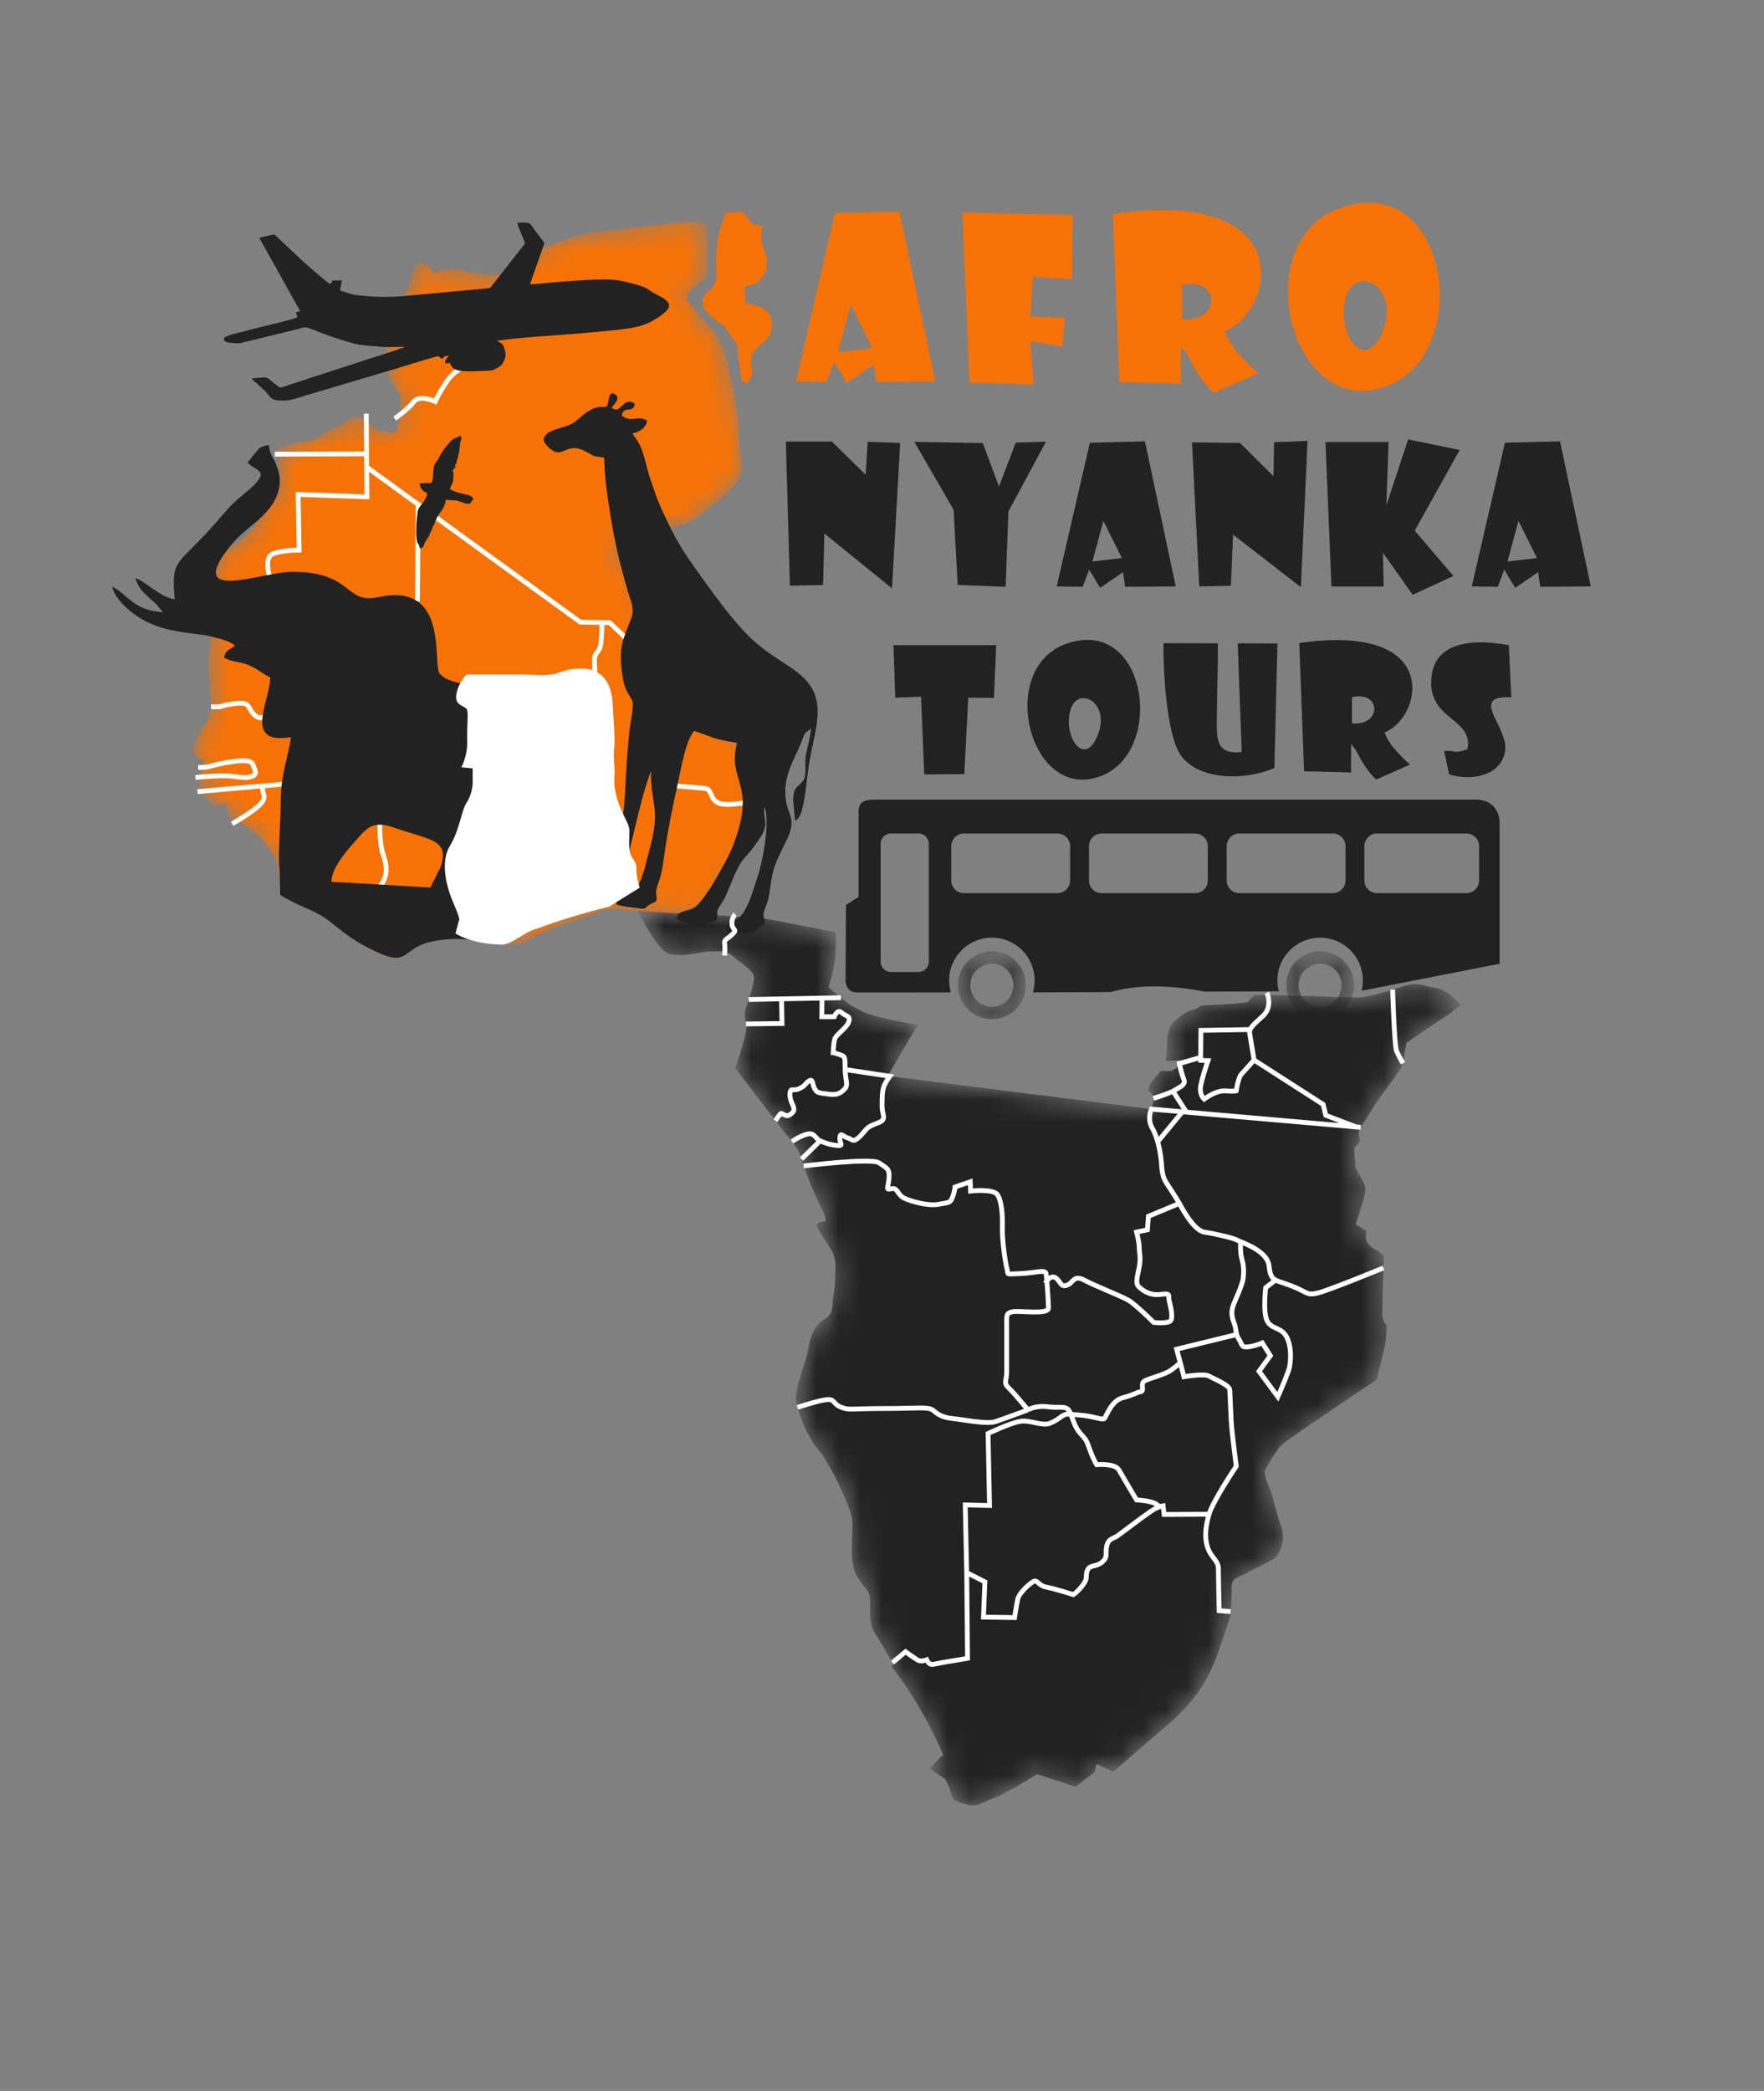<svg width="81" height="96" viewBox="0 0 81 96" fill="none" xmlns="http://www.w3.org/2000/svg">
<rect x="0" y="0" width="81" height="96" fill="#808080" stroke="none"/>
<mask id="mask0_25_611" style="mask-type:luminance" maskUnits="userSpaceOnUse" x="59" y="43" width="4" height="4">
<path fill-rule="evenodd" clip-rule="evenodd" d="M60.618 43.673C61.48 43.673 62.179 44.372 62.179 45.235C62.179 46.098 61.48 46.797 60.618 46.797C59.756 46.797 59.057 46.098 59.057 45.235C59.057 44.372 59.756 43.673 60.618 43.673ZM60.618 44.247C61.164 44.247 61.606 44.689 61.606 45.235C61.606 45.781 61.164 46.224 60.618 46.224C60.073 46.224 59.631 45.781 59.631 45.235C59.631 44.689 60.073 44.247 60.618 44.247Z" fill="white"/>
</mask>
<g mask="url(#mask0_25_611)">
<path fill-rule="evenodd" clip-rule="evenodd" d="M60.618 43.673C61.48 43.673 62.179 44.372 62.179 45.235C62.179 46.098 61.48 46.797 60.618 46.797C59.756 46.797 59.057 46.098 59.057 45.235C59.057 44.372 59.756 43.673 60.618 43.673ZM60.618 44.247C61.164 44.247 61.606 44.689 61.606 45.235C61.606 45.781 61.164 46.224 60.618 46.224C60.073 46.224 59.631 45.781 59.631 45.235C59.631 44.689 60.073 44.247 60.618 44.247Z" fill="#222222"/>
</g>
<path fill-rule="evenodd" clip-rule="evenodd" d="M34.296 17.567C34.948 16.897 33.957 16.653 34.944 15.804C35.017 15.741 35.071 15.695 35.166 15.599C35.188 15.577 35.255 15.504 35.274 15.483C35.289 15.467 35.317 15.435 35.329 15.422C35.33 15.421 35.953 14.059 34.235 13.946L34.181 13.152C34.487 13.078 34.669 13.078 34.865 12.88C35.398 12.344 35.208 11.78 35.073 11.418C34.912 10.987 34.965 10.873 35.004 10.414C34.453 10.124 34.819 10.622 34.306 9.989C34.091 9.724 34.27 9.689 33.325 9.778C32.504 11.772 33.182 12.603 32.734 13.172C32.553 13.401 31.625 13.826 32.985 14.784C33.341 15.035 33.106 14.787 33.323 15.068L33.446 15.261C34.024 16.062 33.764 15.491 33.925 16.565C34.107 17.78 34.032 17.471 34.296 17.567Z" fill="#F67206"/>
<path fill-rule="evenodd" clip-rule="evenodd" d="M62.08 33.212L62.08 32.007C63.441 31.707 63.456 33.332 62.08 33.212ZM59.882 35.411L62.038 35.465L62.041 34.167C62.309 34.445 62.368 34.685 62.579 35.023C62.726 35.26 62.956 35.584 63.194 35.787L64.744 35.106C64.389 34.762 63.816 34.277 63.574 33.627C65.323 32.95 66.259 28.563 59.659 29.524L59.882 35.411Z" fill="#222222"/>
<path fill-rule="evenodd" clip-rule="evenodd" d="M54.274 14.659L54.274 13.081C56.057 12.687 56.077 14.817 54.274 14.659ZM51.394 17.541L54.219 17.612L54.223 15.911C54.575 16.276 54.652 16.589 54.928 17.032C55.121 17.343 55.421 17.768 55.733 18.034L57.765 17.141C57.299 16.691 56.549 16.055 56.231 15.203C58.523 14.316 59.75 8.568 51.102 9.828L51.394 17.541Z" fill="#F67206"/>
<path fill-rule="evenodd" clip-rule="evenodd" d="M58.518 35.259L58.659 29.542L56.834 29.536L57.018 34.527C55.716 34.675 55.876 33.763 55.879 32.628C55.882 31.61 55.934 30.537 55.922 29.536L53.43 29.53C53.4 30.893 53.586 33.62 54.152 34.571C54.894 35.817 57.11 35.879 58.518 35.259Z" fill="#222222"/>
<path fill-rule="evenodd" clip-rule="evenodd" d="M50.401 33.763C49.8 35.257 48.815 33.836 49.145 32.62C49.463 31.448 51.024 32.217 50.401 33.763ZM48.975 29.552C45.712 30.683 47.284 36.915 50.58 35.619C53.526 34.46 52.668 28.272 48.975 29.552Z" fill="#222222"/>
<path fill-rule="evenodd" clip-rule="evenodd" d="M63.482 15.213C62.671 17.226 61.345 15.311 61.789 13.674C62.218 12.095 64.321 13.13 63.482 15.213ZM61.56 9.541C57.166 11.064 59.283 19.458 63.722 17.713C67.691 16.152 66.535 7.818 61.56 9.541Z" fill="#F67206"/>
<path fill-rule="evenodd" clip-rule="evenodd" d="M41.111 32.033L42.292 31.986L42.44 35.554L44.28 35.542L44.462 32.029L45.641 32.043L45.743 29.62L41.025 29.621L41.111 32.033Z" fill="#222222"/>
<path fill-rule="evenodd" clip-rule="evenodd" d="M67.381 34.396C66.747 34.638 66.837 34.429 66.313 34.482L66.542 35.553C67.679 35.907 69.016 35.539 69.118 34.414C69.216 33.333 67.438 31.906 69.398 32.015L69.281 29.624C67.868 29.351 65.985 29.367 65.745 30.973C65.433 33.068 67.689 32.93 67.381 34.396Z" fill="#222222"/>
<mask id="mask1_25_611" style="mask-type:luminance" maskUnits="userSpaceOnUse" x="29" y="41" width="39" height="42">
<path fill-rule="evenodd" clip-rule="evenodd" d="M40.938 76.506L41.026 76.409C40.685 75.821 40.307 75.181 40.158 74.962C39.86 74.521 39.985 73.641 39.938 73.31C39.891 72.98 39.702 72.933 39.372 72.414C39.042 71.895 39.118 70.898 39.133 70.482C39.147 70.066 39.192 69.739 38.954 69.145C38.717 68.551 38.099 67.187 37.572 66.554C37.044 65.922 36.649 64.868 36.557 64.328C36.465 63.788 37.041 62.465 37.125 61.88C37.208 61.295 37.466 60.806 37.798 60.609C38.131 60.412 38.205 60.289 38.229 59.834C38.254 59.378 38.328 59.452 38.352 58.578C38.377 57.704 38.331 57.933 38.291 57.655C38.252 57.378 37.439 56.367 37.498 56.228C37.558 56.089 37.915 56.07 37.915 56.07C37.915 56.07 37.915 55.812 37.736 55.495C37.558 55.178 36.943 53.77 36.805 53.215C36.666 52.66 36.289 52.343 35.635 51.49C34.981 50.638 33.761 49.045 33.761 49.045C33.761 49.045 34.24 47.632 34.263 47.267C34.285 46.903 34.126 46.652 34.24 46.31C34.354 45.968 34.627 45.193 34.627 44.874C34.627 44.555 34.012 44.235 33.67 43.916C33.328 43.597 32.94 43.688 32.576 43.688C32.211 43.688 31.231 43.985 30.684 43.779C30.137 43.574 29.27 41.796 29.27 41.796L35.105 42.165L38.358 42.797C38.358 42.797 38.407 43.234 38.358 43.889C38.309 44.545 38.042 45.322 38.042 45.322C38.042 45.322 38.212 45.467 38.528 45.734C38.844 46.002 38.965 46.123 39.596 46.438C40.228 46.754 42.146 47.045 42.146 47.045L40.762 49.401L52.869 50.92C52.869 50.92 52.961 50.674 52.961 50.428C52.961 50.182 52.746 50.105 52.746 50.105C52.746 50.105 52.73 49.89 52.838 49.736C52.946 49.583 53.284 49.167 53.284 49.167H53.791L54.099 48.983L54.207 48.675L53.53 48.706C53.53 48.706 53.591 48.168 53.591 47.906C53.591 47.645 53.653 47.229 53.807 47.014C53.961 46.799 54.545 46.43 54.545 46.43L54.883 46.337C54.883 46.337 55.16 46.153 55.252 46.153C55.345 46.153 57.159 46.076 57.282 45.999C57.406 45.922 57.482 45.753 57.605 45.691C57.728 45.63 61.912 45.799 62.342 45.799C62.773 45.799 63.68 45.522 64.403 45.292C65.126 45.061 65.264 45.261 65.895 45.353C66.525 45.446 67.064 46.138 67.064 46.138C67.064 46.138 66.556 46.568 66.433 46.63C66.31 46.691 64.588 47.875 64.588 47.875C64.588 47.875 64.495 48.291 64.48 48.49C64.465 48.691 64.418 48.906 64.28 49.121C64.142 49.336 63.262 50.528 63.262 50.528C63.262 50.528 62.646 51.518 62.481 51.758C62.316 51.999 62.451 52.389 62.451 52.389C62.451 52.389 62.346 52.524 62.241 52.644C62.136 52.764 62.211 52.989 62.226 53.365C62.241 53.74 62.286 53.68 62.496 54.07C62.706 54.461 62.745 54.539 62.645 54.939C62.545 55.34 62.245 56.215 62.245 56.215L62.72 56.49C62.72 56.49 62.745 56.64 62.72 56.79C62.695 56.94 62.845 57.19 63.07 57.315C63.295 57.44 63.545 57.64 63.545 57.64C63.545 57.64 63.47 60.065 63.47 60.34C63.47 60.615 63.67 60.865 63.67 60.865C63.67 60.865 63.645 61.441 63.62 61.641C63.595 61.841 63.22 63.341 63.22 63.341C63.22 63.341 59.368 65.93 58.971 66.232C58.574 66.535 58.063 67.556 58.063 67.556C58.063 67.556 58.101 67.915 58.271 68.255C58.442 68.596 58.574 69.371 58.82 70.051C59.066 70.732 58.744 71.413 58.498 71.564C58.252 71.715 56.816 72.433 56.816 72.433C56.816 72.433 56.532 72.49 56.551 72.925C56.565 73.243 56.524 73.797 56.501 74.07L56.538 74.075C56.538 74.075 55.988 75.783 55.756 76.333C55.525 76.883 55.062 77.953 53.672 79.14C52.283 80.327 51.125 81.34 51.125 81.34L50.344 80.992L50.257 81.369L49.389 82.034L47.623 81.455C47.623 81.455 46.321 82.284 45.627 82.555C44.932 82.826 44.845 82.982 44.324 82.826C43.803 82.671 43.745 82.671 43.658 82.295C43.572 81.918 43.369 81.658 43.369 81.658L42.675 81.195L43.311 80.558C42.611 78.971 41.813 77.639 40.938 76.506Z" fill="white"/>
</mask>
<g mask="url(#mask1_25_611)">
<path fill-rule="evenodd" clip-rule="evenodd" d="M40.938 76.506L41.026 76.409C40.685 75.821 40.307 75.181 40.158 74.962C39.86 74.521 39.985 73.641 39.938 73.31C39.891 72.98 39.702 72.933 39.372 72.414C39.042 71.895 39.118 70.898 39.133 70.482C39.147 70.066 39.192 69.739 38.954 69.145C38.717 68.551 38.099 67.187 37.572 66.554C37.044 65.922 36.649 64.868 36.557 64.328C36.465 63.788 37.041 62.465 37.125 61.88C37.208 61.295 37.466 60.806 37.798 60.609C38.131 60.412 38.205 60.289 38.229 59.834C38.254 59.378 38.328 59.452 38.352 58.578C38.377 57.704 38.331 57.933 38.291 57.655C38.252 57.378 37.439 56.367 37.498 56.228C37.558 56.089 37.915 56.07 37.915 56.07C37.915 56.07 37.915 55.812 37.736 55.495C37.558 55.178 36.943 53.77 36.805 53.215C36.666 52.66 36.289 52.343 35.635 51.49C34.981 50.638 33.761 49.045 33.761 49.045C33.761 49.045 34.24 47.632 34.263 47.267C34.285 46.903 34.126 46.652 34.24 46.31C34.354 45.968 34.627 45.193 34.627 44.874C34.627 44.555 34.012 44.235 33.67 43.916C33.328 43.597 32.94 43.688 32.576 43.688C32.211 43.688 31.231 43.985 30.684 43.779C30.137 43.574 29.27 41.796 29.27 41.796L35.105 42.165L38.358 42.797C38.358 42.797 38.407 43.234 38.358 43.889C38.309 44.545 38.042 45.322 38.042 45.322C38.042 45.322 38.212 45.467 38.528 45.734C38.844 46.002 38.965 46.123 39.596 46.438C40.228 46.754 42.146 47.045 42.146 47.045L40.762 49.401L52.869 50.92C52.869 50.92 52.961 50.674 52.961 50.428C52.961 50.182 52.746 50.105 52.746 50.105C52.746 50.105 52.73 49.89 52.838 49.736C52.946 49.583 53.284 49.167 53.284 49.167H53.791L54.099 48.983L54.207 48.675L53.53 48.706C53.53 48.706 53.591 48.168 53.591 47.906C53.591 47.645 53.653 47.229 53.807 47.014C53.961 46.799 54.545 46.43 54.545 46.43L54.883 46.337C54.883 46.337 55.16 46.153 55.252 46.153C55.345 46.153 57.159 46.076 57.282 45.999C57.406 45.922 57.482 45.753 57.605 45.691C57.728 45.63 61.912 45.799 62.342 45.799C62.773 45.799 63.68 45.522 64.403 45.292C65.126 45.061 65.264 45.261 65.895 45.353C66.525 45.446 67.064 46.138 67.064 46.138C67.064 46.138 66.556 46.568 66.433 46.63C66.31 46.691 64.588 47.875 64.588 47.875C64.588 47.875 64.495 48.291 64.48 48.49C64.465 48.691 64.418 48.906 64.28 49.121C64.142 49.336 63.262 50.528 63.262 50.528C63.262 50.528 62.646 51.518 62.481 51.758C62.316 51.999 62.451 52.389 62.451 52.389C62.451 52.389 62.346 52.524 62.241 52.644C62.136 52.764 62.211 52.989 62.226 53.365C62.241 53.74 62.286 53.68 62.496 54.07C62.706 54.461 62.745 54.539 62.645 54.939C62.545 55.34 62.245 56.215 62.245 56.215L62.72 56.49C62.72 56.49 62.745 56.64 62.72 56.79C62.695 56.94 62.845 57.19 63.07 57.315C63.295 57.44 63.545 57.64 63.545 57.64C63.545 57.64 63.47 60.065 63.47 60.34C63.47 60.615 63.67 60.865 63.67 60.865C63.67 60.865 63.645 61.441 63.62 61.641C63.595 61.841 63.22 63.341 63.22 63.341C63.22 63.341 59.368 65.93 58.971 66.232C58.574 66.535 58.063 67.556 58.063 67.556C58.063 67.556 58.101 67.915 58.271 68.255C58.442 68.596 58.574 69.371 58.82 70.051C59.066 70.732 58.744 71.413 58.498 71.564C58.252 71.715 56.816 72.433 56.816 72.433C56.816 72.433 56.532 72.49 56.551 72.925C56.565 73.243 56.524 73.797 56.501 74.07L56.538 74.075C56.538 74.075 55.988 75.783 55.756 76.333C55.525 76.883 55.062 77.953 53.672 79.14C52.283 80.327 51.125 81.34 51.125 81.34L50.344 80.992L50.257 81.369L49.389 82.034L47.623 81.455C47.623 81.455 46.321 82.284 45.627 82.555C44.932 82.826 44.845 82.982 44.324 82.826C43.803 82.671 43.745 82.671 43.658 82.295C43.572 81.918 43.369 81.658 43.369 81.658L42.675 81.195L43.311 80.558C42.611 78.971 41.813 77.639 40.938 76.506Z" fill="#222222"/>
</g>
<mask id="mask2_25_611" style="mask-type:luminance" maskUnits="userSpaceOnUse" x="8" y="10" width="27" height="34">
<path fill-rule="evenodd" clip-rule="evenodd" d="M12.721 39.624C12.721 39.624 12.302 38.739 11.743 38.273C11.185 37.808 10.579 37.575 10.579 37.575L10.347 36.877C10.347 36.877 10.015 37.065 9.745 36.849C9.474 36.632 9.149 36.388 9.149 35.955C9.149 35.522 9.392 34.899 9.392 34.899C9.392 34.899 8.743 34.818 8.878 34.276C9.013 33.734 9.663 33.057 9.69 32.57C9.692 32.545 9.693 32.518 9.693 32.49C9.701 31.969 9.555 30.93 9.555 30.647C9.555 30.349 9.663 29.212 9.663 29.212C9.663 29.212 9.365 26.774 9.799 25.935C10.232 25.095 11.097 25.022 11.638 24.198C12.18 23.373 12.651 22.573 12.816 22.266C12.98 21.96 12.722 21.23 12.722 21.23L12.769 20.571C12.769 20.571 13.334 20.359 14.04 20.265C14.747 20.171 14.723 19.888 15.359 19.652C15.995 19.417 16.066 18.993 16.56 19.205C17.055 19.417 17.031 19.652 17.526 19.794C18.02 19.935 18.209 19.841 18.209 19.841C18.209 19.841 18.572 18.356 18.329 18.032C18.087 17.709 17.601 17.007 17.628 16.441C17.655 15.874 18.248 14.039 18.572 13.527C18.896 13.014 18.896 12.528 18.896 12.528C18.896 12.528 19.112 12.016 19.409 12.07C19.706 12.124 19.894 12.528 19.894 12.528C19.894 12.528 20.569 12.258 21.189 12.42C21.81 12.582 22.431 12.609 22.7 12.636C22.97 12.663 23.105 12.582 23.267 12.312C23.429 12.043 23.597 11.65 24.352 11.542C25.108 11.434 26.268 10.733 27.509 10.625C28.75 10.517 30.558 10.274 30.72 10.274C30.882 10.274 32.42 9.977 32.447 10.355C32.474 10.733 32.501 11.434 32.474 11.677C32.447 11.92 32.528 12.405 32.447 12.621C32.366 12.837 31.961 13.134 31.961 13.134C31.961 13.134 31.314 13.512 31.61 13.862C31.907 14.213 32.42 14.726 32.851 15.346C33.283 15.967 33.283 16.183 33.337 16.372C33.391 16.561 33.958 18.962 33.931 19.933C33.904 20.904 34.227 21.255 33.985 21.849C33.742 22.442 32.878 23.09 31.988 23.765C31.098 24.439 28.379 24.594 28.328 25.001C28.277 25.408 32.041 32.071 32.041 32.071L34.869 34.45L34.905 38.02L32.457 41.998C32.457 41.998 29.822 41.924 28.656 41.761C27.491 41.599 27.227 42.069 26.15 42.355C25.072 42.641 24.281 43.147 24.039 43.279C23.797 43.411 23.533 43.389 22.785 43.323C22.038 43.257 21.62 43.037 21.07 42.993C20.521 42.949 19.839 42.949 19.531 43.103C19.223 43.257 18.388 43.982 18.388 43.982C18.388 43.982 17.75 44.048 17.266 43.675C16.783 43.301 15.837 42.861 15.441 42.443C15.046 42.025 14.562 41.871 14.21 41.718C13.858 41.564 12.935 41.146 12.935 41.146L12.721 39.624Z" fill="white"/>
</mask>
<g mask="url(#mask2_25_611)">
<path fill-rule="evenodd" clip-rule="evenodd" d="M12.721 39.624C12.721 39.624 12.302 38.739 11.743 38.273C11.185 37.808 10.579 37.575 10.579 37.575L10.347 36.877C10.347 36.877 10.015 37.065 9.745 36.849C9.474 36.632 9.149 36.388 9.149 35.955C9.149 35.522 9.392 34.899 9.392 34.899C9.392 34.899 8.743 34.818 8.878 34.276C9.013 33.734 9.663 33.057 9.69 32.57C9.692 32.545 9.693 32.518 9.693 32.49C9.701 31.969 9.555 30.93 9.555 30.647C9.555 30.349 9.663 29.212 9.663 29.212C9.663 29.212 9.365 26.774 9.799 25.935C10.232 25.095 11.097 25.022 11.638 24.198C12.18 23.373 12.651 22.573 12.816 22.266C12.98 21.96 12.722 21.23 12.722 21.23L12.769 20.571C12.769 20.571 13.334 20.359 14.04 20.265C14.747 20.171 14.723 19.888 15.359 19.652C15.995 19.417 16.066 18.993 16.56 19.205C17.055 19.417 17.031 19.652 17.526 19.794C18.02 19.935 18.209 19.841 18.209 19.841C18.209 19.841 18.572 18.356 18.329 18.032C18.087 17.709 17.601 17.007 17.628 16.441C17.655 15.874 18.248 14.039 18.572 13.527C18.896 13.014 18.896 12.528 18.896 12.528C18.896 12.528 19.112 12.016 19.409 12.07C19.706 12.124 19.894 12.528 19.894 12.528C19.894 12.528 20.569 12.258 21.189 12.42C21.81 12.582 22.431 12.609 22.7 12.636C22.97 12.663 23.105 12.582 23.267 12.312C23.429 12.043 23.597 11.65 24.352 11.542C25.108 11.434 26.268 10.733 27.509 10.625C28.75 10.517 30.558 10.274 30.72 10.274C30.882 10.274 32.42 9.977 32.447 10.355C32.474 10.733 32.501 11.434 32.474 11.677C32.447 11.92 32.528 12.405 32.447 12.621C32.366 12.837 31.961 13.134 31.961 13.134C31.961 13.134 31.314 13.512 31.61 13.862C31.907 14.213 32.42 14.726 32.851 15.346C33.283 15.967 33.283 16.183 33.337 16.372C33.391 16.561 33.958 18.962 33.931 19.933C33.904 20.904 34.227 21.255 33.985 21.849C33.742 22.442 32.878 23.09 31.988 23.765C31.098 24.439 28.379 24.594 28.328 25.001C28.277 25.408 32.041 32.071 32.041 32.071L34.869 34.45L34.905 38.02L32.457 41.998C32.457 41.998 29.822 41.924 28.656 41.761C27.491 41.599 27.227 42.069 26.15 42.355C25.072 42.641 24.281 43.147 24.039 43.279C23.797 43.411 23.533 43.389 22.785 43.323C22.038 43.257 21.62 43.037 21.07 42.993C20.521 42.949 19.839 42.949 19.531 43.103C19.223 43.257 18.388 43.982 18.388 43.982C18.388 43.982 17.75 44.048 17.266 43.675C16.783 43.301 15.837 42.861 15.441 42.443C15.046 42.025 14.562 41.871 14.21 41.718C13.858 41.564 12.935 41.146 12.935 41.146L12.721 39.624Z" fill="#F67206"/>
</g>
<path fill-rule="evenodd" clip-rule="evenodd" d="M36.085 20.273L36.271 26.889L37.793 26.858L37.855 24.497L40.961 27.013L41.334 20.335L39.843 20.285L39.75 21.795L38.197 20.273H36.085Z" fill="#222222"/>
<path fill-rule="evenodd" clip-rule="evenodd" d="M41.985 20.288L43.788 23.403L43.976 26.858L46.178 26.941L46.305 23.482L48.03 20.28L46.645 20.321L45.871 22.335L45.127 20.342L41.985 20.288Z" fill="#222222"/>
<path fill-rule="evenodd" clip-rule="evenodd" d="M50.045 20.327L48.521 26.925L49.715 26.941L50.014 26.155L50.516 26.988L51.569 26.265L51.663 26.941L53.988 26.925L52.574 20.264L50.045 20.327ZM50.665 23.914L50.162 25.778L51.515 25.623L50.665 23.914Z" fill="#222222"/>
<path fill-rule="evenodd" clip-rule="evenodd" d="M38.336 9.786L36.552 17.509L37.95 17.528L38.299 16.608L38.887 17.583L40.12 16.737L40.23 17.528L42.952 17.509L41.297 9.712L38.336 9.786ZM39.061 13.985L38.473 16.167L40.056 15.985L39.061 13.985Z" fill="#F67206"/>
<path fill-rule="evenodd" clip-rule="evenodd" d="M69.105 20.327L67.581 26.925L68.775 26.941L69.073 26.155L69.576 26.988L70.629 26.265L70.723 26.941L73.048 26.925L71.634 20.264L69.105 20.327ZM69.725 23.914L69.222 25.778L70.575 25.623L69.725 23.914Z" fill="#222222"/>
<path fill-rule="evenodd" clip-rule="evenodd" d="M54.733 20.309L55.069 26.926L56.523 26.894L56.619 24.545L59.735 26.958L60.039 20.242L58.505 20.305L58.474 21.861L56.939 20.337L54.733 20.309Z" fill="#222222"/>
<path fill-rule="evenodd" clip-rule="evenodd" d="M60.864 20.295L61.137 26.929H63.535L63.505 25.381L64.871 27.309L66.739 26.443L64.962 24.363L67.027 20.659L64.659 20.174L63.657 23.21L63.763 20.295H60.864Z" fill="#222222"/>
<path fill-rule="evenodd" clip-rule="evenodd" d="M44.189 9.756L44.519 17.56L47.46 17.65L47.31 15.669L48.781 15.909L48.901 14.588L47.31 14.528L47.43 12.697L49.231 12.817L49.261 9.876L44.189 9.756Z" fill="#F67206"/>
<path fill-rule="evenodd" clip-rule="evenodd" d="M40.185 36.712H67.769C68.454 36.712 68.859 37.156 68.859 37.798V44.247L62.589 45.475L62.525 45.476C62.561 45.327 62.581 45.171 62.581 45.011C62.581 43.928 61.702 43.05 60.618 43.05C59.534 43.05 58.656 43.928 58.656 45.011C58.656 45.184 58.678 45.353 58.721 45.513L55.312 45.528C53.641 45.198 52.204 45.209 50.992 45.547L47.464 45.563H47.429C47.48 45.388 47.508 45.202 47.508 45.011C47.508 43.928 46.629 43.05 45.545 43.05C44.461 43.05 43.583 43.928 43.583 45.011C43.583 45.202 43.611 45.388 43.662 45.563H43.564L39.369 45.566C39.08 45.566 38.823 45.416 38.826 44.945L38.846 41.546L39.422 41.179V37.301C39.422 36.851 39.614 36.712 40.185 36.712ZM40.905 38.268H42.18C42.438 38.268 42.649 38.479 42.649 38.737V44.156C42.649 44.414 42.438 44.625 42.18 44.625H40.905C40.648 44.625 40.437 44.414 40.437 44.156V38.737C40.437 38.479 40.648 38.268 40.905 38.268ZM44.261 38.268H48.557C48.876 38.268 49.137 38.529 49.137 38.848V40.426C49.137 40.745 48.876 41.006 48.557 41.006H44.261C43.941 41.006 43.681 40.745 43.681 40.426V38.848C43.681 38.529 43.941 38.268 44.261 38.268ZM63.23 38.268H67.34C67.659 38.268 67.92 38.529 67.92 38.848V40.426C67.92 40.745 67.659 41.006 67.34 41.006H63.23C62.911 41.006 62.65 40.745 62.65 40.426V38.848C62.65 38.529 62.911 38.268 63.23 38.268ZM56.907 38.268H61.203C61.522 38.268 61.783 38.529 61.783 38.848V40.426C61.783 40.745 61.522 41.006 61.203 41.006H56.907C56.588 41.006 56.327 40.745 56.327 40.426V38.848C56.327 38.529 56.588 38.268 56.907 38.268ZM50.584 38.268H54.88C55.199 38.268 55.46 38.529 55.46 38.848V40.426C55.46 40.745 55.199 41.006 54.88 41.006H50.584C50.265 41.006 50.004 40.745 50.004 40.426V38.848C50.004 38.529 50.265 38.268 50.584 38.268Z" fill="#222222"/>
<mask id="mask3_25_611" style="mask-type:luminance" maskUnits="userSpaceOnUse" x="43" y="43" width="5" height="4">
<path fill-rule="evenodd" clip-rule="evenodd" d="M45.546 43.673C46.408 43.673 47.107 44.372 47.107 45.235C47.107 46.098 46.408 46.797 45.546 46.797C44.684 46.797 43.985 46.098 43.985 45.235C43.985 44.372 44.684 43.673 45.546 43.673ZM45.546 44.247C46.091 44.247 46.533 44.689 46.533 45.235C46.533 45.781 46.091 46.224 45.546 46.224C45 46.224 44.558 45.781 44.558 45.235C44.558 44.689 45 44.247 45.546 44.247Z" fill="white"/>
</mask>
<g mask="url(#mask3_25_611)">
<path fill-rule="evenodd" clip-rule="evenodd" d="M45.546 43.673C46.408 43.673 47.107 44.372 47.107 45.235C47.107 46.098 46.408 46.797 45.546 46.797C44.684 46.797 43.985 46.098 43.985 45.235C43.985 44.372 44.684 43.673 45.546 43.673ZM45.546 44.247C46.091 44.247 46.533 44.689 46.533 45.235C46.533 45.781 46.091 46.224 45.546 46.224C45 46.224 44.558 45.781 44.558 45.235C44.558 44.689 45 44.247 45.546 44.247Z" fill="#222222"/>
</g>
<path d="M19.17 27.61L19.201 23.16M17.448 37.581C17.448 37.581 17.389 38.646 17.596 39.237C17.803 39.829 17.823 40.329 17.321 40.831" stroke="white" stroke-width="0.221" stroke-miterlimit="2.613"/>
<path d="M34.615 36.764C34.615 36.764 33.356 37.079 32.955 36.85C32.555 36.621 32.726 36.22 32.326 36.191C31.925 36.163 30.695 36.048 30.695 36.048M12.244 32.84C12.244 32.84 11.982 33.111 11.681 32.82C11.38 32.529 11.487 32.238 10.944 32.286C10.401 32.335 10.09 32.452 10.09 32.452L9.693 32.451M27.647 28.474C27.647 28.474 27.647 28.975 27.597 29.501C27.547 30.027 27.271 29.877 27.296 30.403C27.321 30.929 27.346 31.43 27.221 31.855C27.096 32.281 25.643 32.732 25.643 32.732M22.114 16.476C22.114 16.476 20.993 16.849 20.598 17.399C20.202 17.948 19.982 18.432 19.982 18.432C19.982 18.432 19.257 18.102 18.993 18.454C18.729 18.806 18.123 19.22 18.123 19.22M10.66 37.823C10.66 37.823 11.638 37.263 11.946 36.93C12.254 36.596 12.08 36.49 12.062 36.288C12.044 36.086 12.044 36.086 12.044 36.086M8.971 35.696C8.971 35.696 9.884 35.604 10.373 35.621C10.863 35.637 11.211 35.745 11.418 35.687C11.626 35.629 11.808 35.588 11.7 35.331C11.592 35.074 11.65 34.866 10.904 34.941C10.158 35.016 9.619 35.198 9.527 35.215C9.436 35.231 9.1 35.237 9.1 35.237M9.072 36.346L11.997 36.09L13.101 35.993M29.035 29.578L27.991 28.586L26.648 28.564L16.837 21.444M12.427 26.64C12.427 26.64 12.051 25.602 12.542 25.423C13.033 25.245 13.736 25.256 13.736 25.256L13.691 22.701L16.849 22.812L16.831 20.837M16.831 20.837L16.818 18.994M16.831 20.837L12.618 20.852" stroke="white" stroke-width="0.221" stroke-miterlimit="2.613"/>
<path fill-rule="evenodd" clip-rule="evenodd" d="M15.218 40.486C15.219 39.882 15.887 39.091 16.258 38.68C16.781 38.103 17.052 37.631 18.051 37.984C19.754 38.586 20.66 38.519 20.237 39.8L19.758 40.751L16.36 40.547C15.973 40.511 15.612 40.517 15.218 40.486ZM9.458 29.168C9.927 29.292 10.506 29.384 10.798 29.653C10.527 29.841 10.384 29.812 10.288 30.179C10.609 30.409 11.04 30.358 11.482 30.563C11.878 30.747 12.051 30.925 12.411 31.108C12.4 32.178 11.133 34.219 13.36 33.843C13.214 34.879 12.888 35.551 12.89 36.809C12.892 37.584 12.757 39.343 12.838 39.919L12.864 41.087C13.128 41.258 13.617 41.51 14.035 41.684C15.515 42.303 15.355 42.784 17.282 43.7C18.741 44.393 18.468 43.582 19.674 43.267C20.658 43.01 21.696 43.096 22.618 43.322L23.002 43.321C22.573 43.119 22.186 43.202 21.787 42.913C21.911 42.504 22.11 42.75 22.105 42.389C22.1 42.027 22.144 42.386 21.945 42.106C21.566 41.569 21.367 40.688 21.474 39.981C21.542 39.531 21.64 39.704 21.772 39.234C21.862 38.911 21.855 38.672 21.965 38.377C22.055 38.138 22.253 37.878 22.303 37.69C22.429 37.218 22.148 37.407 22.388 36.914L21.994 36.704C22.116 36.257 22.161 36.366 22.112 35.818C22.099 35.672 22.091 35.37 22.075 35.228L21.96 34.768C21.956 34.734 22.063 34.538 21.908 34.245C21.098 32.716 22.516 33.281 23.991 33.049C24.388 32.986 24.417 33.091 24.459 32.852L22.343 31.792C21.911 31.745 21.668 31.516 21.176 31.381C20.714 31.254 20.448 31.215 20.179 30.918C19.88 30.417 20.542 27.09 17.863 27.338C17.542 27.368 17.286 27.448 17.011 27.463C15.864 27.525 15.977 26.209 13.338 26.257C13.078 26.262 12.742 26.317 12.381 26.385C10.829 26.677 8.831 27.211 10.608 25.029C10.975 24.578 11.386 24.275 11.809 23.915C13.587 22.403 12.577 21.189 12.41 20.782L12.34 20.429C11.816 20.541 11.963 20.531 11.37 21.234C11.713 21.66 12.609 21.546 11.206 22.675C10.553 23.201 10.4 23.445 9.854 24.064C8.147 25.999 7.836 25.612 8.026 27.517C7.502 27.458 6.863 26.889 6.498 26.679C6.269 26.547 6.627 26.708 6.215 26.544C6.378 27.102 6.725 27.316 7.159 27.722L7.49 28.115C6.046 27.985 5.991 27.371 5.149 26.933C5.307 27.614 6.188 28.295 6.816 28.584C7.696 28.989 8.471 29.033 9.458 29.168Z" fill="#222222"/>
<path fill-rule="evenodd" clip-rule="evenodd" d="M23.747 10.23C23.813 10.467 23.983 10.828 24.078 11.079C24.125 11.202 24.072 11.223 24.006 11.308L22.624 13.073C22.549 13.171 22.552 13.221 22.379 13.238L18.456 13.601C17.962 13.643 17.415 13.644 16.927 13.603C16.099 13.533 16.286 13.543 15.615 13.337L15.698 12.876L15.285 12.878L15.162 13.04C15.008 12.98 13.764 11.877 13.626 11.728L12.702 10.861C12.624 10.787 12.623 10.752 12.483 10.783C12.287 10.826 12.111 10.873 11.906 10.92L13.782 14.284L13.59 14.339L13.654 14.568C13.523 14.653 12.188 14.959 11.914 15.029C11.621 15.105 11.335 15.179 11.042 15.255C10.853 15.305 10.277 15.415 10.273 15.566C10.323 15.751 10.517 15.731 10.729 15.751C11.003 15.777 11.02 15.758 11.276 15.694L13.332 15.195C14.018 15.029 13.945 14.966 14.348 15.126C14.94 15.361 15.623 15.604 16.256 15.777C16.535 15.852 17.084 15.88 17.394 15.914C17.832 15.962 18.181 15.908 18.586 15.934C18.026 16.143 17.401 16.328 16.826 16.513L13.276 17.671C13.153 17.712 12.932 17.823 12.825 17.779C12.792 17.765 12.536 17.553 12.493 17.519C12.306 17.369 12.285 17.313 12.092 17.328C11.919 17.34 11.744 17.358 11.567 17.372C11.586 17.442 11.781 17.584 11.86 17.665C11.966 17.773 12.071 17.847 12.18 17.96C12.45 18.241 12.393 18.392 12.988 18.392C13.36 18.392 13.614 18.286 13.945 18.185L18.36 16.872C18.546 16.817 20.068 16.337 20.127 16.354L20.305 16.483C20.39 16.368 20.427 16.326 20.623 16.347C20.557 16.377 20.408 16.539 20.448 16.686L20.652 16.658C20.792 17.001 21.009 17.035 21.456 17.045C21.629 17.049 22.493 17.03 22.616 16.999C22.685 16.982 22.957 16.825 23.006 16.782C23.074 16.723 23.172 16.524 23.203 16.39C23.238 16.245 23.184 16.043 23.131 15.913C23.056 15.728 22.97 15.746 22.817 15.647C23.767 15.489 25.732 15.39 26.816 15.291C27.466 15.232 28.144 15.175 28.781 15.089C29.463 14.996 29.877 14.825 30.338 14.494C31.033 13.995 30.708 13.806 29.988 13.432C29.839 13.355 29.793 13.29 29.641 13.215C29.522 13.157 29.38 13.11 29.247 13.073C28.965 12.996 28.661 12.914 28.37 12.868C27.698 12.762 26.11 12.909 25.301 12.972C25.082 12.989 24.528 13.068 24.338 13.043L24.998 11.165C24.891 10.992 24.747 10.825 24.624 10.659C24.272 10.186 24.408 10.2 23.747 10.23Z" fill="#222222"/>
<path fill-rule="evenodd" clip-rule="evenodd" d="M35.114 37.011C35.084 37.164 35.142 36.863 35.114 37.011V37.011ZM28.094 18.726C28.522 19.06 28.599 18.172 29.143 18.529C29.107 19.019 28.627 18.585 28.552 19.078C28.987 19.438 29.279 19.047 29.7 19.304C29.702 19.315 29.705 19.321 29.702 19.337C29.698 19.354 29.703 19.363 29.701 19.371C29.654 19.64 29.308 19.87 29.05 19.89C29.157 20.163 29.345 20.171 29.569 20.95C29.686 21.356 29.763 21.713 29.897 22.102C29.961 22.29 30.025 22.463 30.087 22.645C30.143 22.812 30.241 23.072 30.302 23.206C30.817 24.33 31.153 25.022 31.86 26.004C32.576 27.001 33.351 28.115 34.189 29.01C35.318 30.216 36.41 30.514 37.07 31.302C38.003 32.415 37.306 33.772 37.101 35.388C37.035 35.902 36.999 36.411 36.886 36.923C36.81 37.263 36.764 37.532 36.512 37.679C36.5 37.638 36.419 36.764 36.42 36.686C36.432 36.051 36.74 36.118 36.921 35.772C37.043 35.54 36.936 35.024 37.004 34.674C37.089 34.23 37.184 33.909 37.249 33.44C36.906 33.71 36.975 33.613 36.789 34.089C36.484 34.868 35.916 35.665 36.089 36.763C36.194 37.431 36.554 37.598 36.183 38.434C35.939 38.983 35.606 39.522 35.468 40.14C35.375 40.556 35.357 40.964 35.259 41.352C35.211 41.539 35.111 41.721 35.073 41.882C35.017 42.115 35.124 42.166 35.13 42.381C35.009 42.515 34.934 42.495 34.792 42.641C34.555 42.883 34.7 42.85 33.856 42.837L33.442 42.816C33.429 42.812 33.42 42.809 33.408 42.805L33.346 42.772C33.339 42.767 33.326 42.76 33.317 42.752C33.278 42.469 33.588 42.348 33.735 42.277C34.287 42.011 34.539 40.991 34.783 40.265C35.004 39.609 35.344 37.894 35.136 37.132C35.113 37.048 35.121 37.083 35.105 37.049C35.013 37.628 35.353 37.806 34.89 38.489C34.057 39.719 34.149 39.094 33.425 40.897C33.33 41.135 33.239 41.333 33.096 41.53C32.797 41.943 33.017 41.892 32.91 42.238C32.611 42.388 32.586 42.31 32.311 42.539C32.035 42.474 31.214 42.337 31.071 42.196C31.117 41.772 31.554 41.868 31.887 41.663C32.362 41.373 33.422 39.441 33.655 38.841C34.788 35.926 33.365 35.9 33.847 34.108C32.568 33.885 32.924 33.905 31.873 33.558C31.466 34.031 31.27 35.327 31.104 36.065C30.901 36.965 30.716 37.883 30.571 38.789C30.502 39.222 30.456 39.698 30.359 40.124C30.304 40.362 30.218 40.546 30.157 40.77C30.072 41.089 30.189 41.124 30.137 41.374C30.015 41.459 29.905 41.476 29.793 41.551C29.603 41.678 29.684 41.744 29.388 41.707C29.094 41.671 28.561 41.623 28.296 41.52C28.307 40.975 29.015 41.189 29.343 40.576C29.557 40.176 29.758 39.242 29.887 38.757C30.324 37.12 29.856 36.769 29.895 35.404C29.301 36.913 28.935 39.383 28.475 40.404C28.348 40.684 28.387 41.081 28.311 41.146C28.194 41.246 28.156 41.148 27.735 41.44L26.488 41.14C26.579 40.558 27.13 40.83 27.459 40.481C27.735 40.188 27.893 39.7 28.054 39.264C28.496 38.069 28.633 37.703 28.699 36.424C28.748 35.479 28.8 34.528 28.898 33.575C28.931 33.252 29.138 32.36 29.02 32.142C28.812 31.757 28.68 31.662 28.588 31.054C28.381 29.684 28.604 29.385 28.992 28.369C29.159 27.932 28.938 27.521 28.831 27.153C28.462 25.881 28.236 24.948 28.018 23.587C27.9 22.854 27.744 21.779 27.744 21.003C27.279 20.944 27.4 21.019 26.939 20.753C25.899 20.154 25.856 21.312 25.069 20.409C24.988 20.315 24.912 20.175 25.035 20.002C25.277 19.662 26.095 19.646 26.443 19.336C26.748 19.064 27.17 18.674 27.616 18.684L27.82 18.679C27.999 18.658 27.871 17.822 28.261 18.12C28.533 18.327 28.123 18.608 28.094 18.726Z" fill="#222222"/>
<path d="M34.252 47.011L35.909 46.99L35.887 45.86M33.763 41.981C33.763 41.981 33.581 42.132 33.61 42.431C33.639 42.73 33.88 42.653 33.629 42.894C33.379 43.135 33.244 43.115 33.273 43.328C33.301 43.539 33.273 43.871 33.273 43.871M63.948 45.434C63.948 45.434 64.027 48.038 64.129 48.262C64.231 48.486 64.421 48.819 64.421 48.819M53.861 50.098L54.48 51.061M55.133 48.548L54.153 48.829C54.153 48.829 54.251 49.303 54.353 49.537C54.455 49.772 54.282 49.853 53.976 50.037C53.67 50.22 52.961 50.428 52.961 50.428M57.404 47.269L55.145 47.306L55.132 48.682L55.469 48.696C55.469 48.696 55.105 49.734 55.118 50.031C55.132 50.328 55.294 50.463 55.294 50.463C55.294 50.463 55.819 50.058 56.251 50.085C56.683 50.112 56.764 50.085 56.764 50.085C56.764 50.085 56.858 49.478 56.993 49.33C57.128 49.181 57.586 48.669 57.586 48.669M57.586 48.669C57.586 48.669 57.425 47.684 57.384 47.455C57.344 47.225 57.519 47.077 57.991 46.646C58.463 46.214 58.176 45.578 58.176 45.578M57.586 48.669L60.756 50.705L60.877 51.205L62.283 51.741M54.294 51.045L53.159 52.419M62.481 51.758L52.869 50.92C52.869 50.92 52.658 51.358 52.912 51.799C53.166 52.239 53.302 52.952 53.336 53.46C53.37 53.969 53.421 54.105 53.658 54.461C53.895 54.817 54.157 55.251 54.157 55.251M54.157 55.251L52.734 55.842L52.688 56.462L52.189 56.568C52.189 56.568 52.31 57.007 52.31 57.264C52.31 57.522 52.386 57.703 52.325 58.097C52.265 58.49 52.098 58.899 52.295 59.08C52.492 59.262 52.794 59.489 53.294 59.428C53.793 59.368 53.627 59.459 53.687 59.716C53.748 59.973 53.869 60.458 53.763 60.624C53.657 60.791 52.976 60.715 52.976 60.715C52.976 60.715 52.144 59.883 51.796 59.686C51.447 59.489 50.312 59.05 49.798 58.778C49.283 58.505 49.298 58.899 48.996 59.005C48.693 59.111 48.723 58.853 48.481 58.672C48.239 58.49 47.997 58.914 47.997 58.914M54.157 55.251C54.157 55.251 54.777 56.484 55.286 56.564C55.795 56.645 56.665 56.845 56.812 56.939C56.96 57.033 58.191 57.394 58.272 58.117C58.352 58.84 58.499 58.733 59.276 59.028C60.052 59.322 59.972 59.483 60.467 59.376C60.963 59.269 63.528 58.211 63.528 58.211M56.786 61.269L54.029 61.945L54.211 62.617M56.967 57.009C56.967 57.009 56.932 57.474 57.025 57.803C57.117 58.133 57.117 58.339 57.086 58.679C57.055 59.019 56.654 59.801 56.602 60.018C56.551 60.234 56.54 60.409 56.664 60.728C56.788 61.047 56.715 61.222 56.88 61.47C57.045 61.717 56.983 61.871 57.292 61.84C57.601 61.81 57.962 61.655 57.962 61.655L58.332 62.242L57.812 62.958L58.677 64.129C58.677 64.129 59.019 63.354 59.163 62.94C59.307 62.526 59.307 61.751 59.055 61.337C58.803 60.923 58.353 61.031 58.172 60.616C57.992 60.202 58.118 59.121 58.118 59.121L58.571 58.769M44.389 72.201L44.428 76.137C44.428 76.137 43.919 76.225 43.431 76.303C42.942 76.381 42.795 76.459 42.698 76.391C42.6 76.322 42.551 76.205 42.551 76.205C42.551 76.205 42.287 76.312 42.131 76.215C41.974 76.117 41.583 75.834 41.583 75.834L40.981 76.332M44.389 72.201L45.225 72.625L45.159 74.245L46.587 74.265C46.587 74.265 46.683 73.636 46.738 73.403C46.793 73.17 47.162 72.801 47.409 72.637C47.655 72.472 47.628 72.787 48.052 72.869C48.476 72.951 49.284 73.212 49.284 73.212C49.284 73.212 49.462 73.116 49.722 72.773C49.982 72.431 49.82 72.387 49.928 72.104C50.035 71.822 50.345 71.956 50.614 71.714C50.883 71.472 50.748 71.364 50.816 71.001C50.883 70.638 51.125 70.638 51.287 70.53C51.448 70.422 52.39 69.696 52.847 69.386C53.305 69.077 53.343 69.255 53.118 69.075C52.893 68.895 52.188 68.865 52.188 68.865C52.188 68.865 51.557 67.8 51.377 67.485C51.197 67.17 50.357 67.245 50.357 67.245C50.357 67.245 50.192 66.99 50.026 66.509C49.861 66.029 49.816 66.059 49.576 65.774C49.336 65.489 49.276 65.159 49.126 64.829C48.976 64.499 48.691 64.663 48.121 64.588C47.55 64.513 47.201 64.729 47.201 64.729M44.389 72.201L44.322 69.094L45.438 69.121L45.371 65.815C45.371 65.815 46.402 65.323 46.858 65.254C47.314 65.184 47.849 65.492 48.215 65.343C48.581 65.194 48.69 65.046 48.839 64.977C48.987 64.907 48.908 64.917 49.562 64.967C50.216 65.016 50.602 65.204 50.701 65.135C50.8 65.066 50.998 64.323 51.553 64.174C52.108 64.026 52.157 63.937 52.375 63.897C52.593 63.857 52.306 63.511 52.593 63.382C52.88 63.253 53.494 63.105 53.772 62.906C54.049 62.708 54.197 62.565 54.197 62.565L54.365 63.207C54.365 63.207 55.291 63.047 55.513 63.176C55.734 63.306 56.461 63.589 56.468 63.811C56.476 64.033 56.522 64.905 56.537 65.28C56.553 65.654 56.767 67.319 56.767 67.319C56.767 67.319 55.714 68.874 55.518 69.522M55.518 69.522L53.454 69.531L53.408 69.138L53.252 69.171M55.518 69.522C55.323 70.171 55.315 70.706 55.476 71.114C55.637 71.522 55.946 71.671 55.946 72.005C55.946 72.339 55.983 73.947 55.983 73.947L56.507 73.989M47.201 64.729C47.201 64.729 46.582 63.971 46.319 63.723C46.056 63.476 46.226 63.414 46.226 62.965C46.226 62.517 46.226 61.167 46.226 60.802C46.226 60.436 46.18 60.284 46.5 60.223C46.819 60.162 48.144 60.376 48.144 60.056C48.144 59.736 48.067 58.717 48.037 58.488C48.007 58.26 47.565 58.443 46.85 58.473C46.135 58.504 46.317 58.534 46.241 58.26C46.165 57.986 46.013 56.966 46.028 56.388C46.043 55.81 45.998 55.14 45.8 54.851C45.602 54.562 44.567 54.683 44.567 54.683L44.552 54.257L43.852 54.501C43.852 54.501 43.836 54.729 43.73 54.988C43.623 55.246 43.562 55.201 43.091 55.292C42.619 55.383 41.812 55.155 41.508 55.003C41.203 54.851 41.219 54.501 40.929 54.577C40.64 54.653 40.792 54.516 40.823 54.075C40.853 53.633 40.701 53.633 40.366 53.39C40.032 53.146 36.901 53.53 36.901 53.53M47.201 64.729C47.201 64.729 46.087 65.147 45.7 65.271C45.313 65.394 44.323 65.193 43.766 65.131C43.209 65.07 43.054 64.915 42.838 64.745C42.621 64.574 42.095 64.667 40.579 64.667C39.063 64.667 39.001 64.76 38.614 64.605C38.227 64.451 38.351 64.203 37.918 64.265C37.485 64.327 36.621 64.614 36.621 64.614M37.747 45.824L37.737 46.681H38.306C38.306 46.681 38.45 46.305 38.643 46.488C38.836 46.671 39.077 46.623 38.971 46.922C38.865 47.221 38.383 47.491 38.325 47.722C38.267 47.953 38.258 48.329 38.258 48.329C38.258 48.329 38.286 48.329 38.547 48.416C38.807 48.503 38.807 48.512 38.807 49.062C38.807 49.611 38.981 49.804 38.769 50.016C38.556 50.228 38.402 50.286 37.997 50.228C37.593 50.17 37.525 50.19 37.409 49.987C37.294 49.785 37.342 49.515 37.159 49.621C36.976 49.727 37.024 49.804 36.783 49.939C36.542 50.074 36.455 50.026 36.359 50.035C36.262 50.045 36.242 50.292 36.318 50.526C36.394 50.761 36.556 50.947 36.364 51.107C36.171 51.267 36.143 51.228 36.016 51.184C35.889 51.14 35.889 51.052 35.785 51.2C35.68 51.349 35.605 51.452 35.605 51.452M38.807 49.105L40.861 49.413C40.861 49.413 40.684 49.641 40.593 49.863C40.503 50.085 40.503 50.448 40.503 50.786C40.503 51.124 40.651 51.288 40.519 51.437C40.387 51.585 39.975 51.61 39.761 51.865C39.547 52.121 39.456 52.22 39.308 52.319C39.16 52.417 39.102 52.294 38.904 52.236C38.706 52.178 38.591 51.964 38.566 52.228C38.542 52.492 38.772 52.623 38.435 52.59C38.097 52.557 37.899 52.483 37.66 52.376M37.66 52.376C37.421 52.269 37.413 52.005 37.1 52.063C36.787 52.121 36.369 52.407 36.369 52.407M37.66 52.376L36.805 53.215M34.38 45.889L38.614 45.807" stroke="white" stroke-width="0.221" stroke-miterlimit="2.613"/>
<path fill-rule="evenodd" clip-rule="evenodd" d="M20.483 22.933C20.719 22.995 20.857 22.937 21.074 23.007C21.212 23.051 21.555 23.23 21.634 23.057C21.709 22.892 21.678 23.036 21.739 22.909C21.611 22.633 21.192 22.758 20.656 22.455C20.754 22.155 20.805 22.287 20.823 21.799C20.833 21.522 20.685 21.681 20.921 21.447C20.912 21.339 20.849 21.432 20.919 21.317C20.949 21.267 20.937 21.326 20.962 21.255C20.986 21.186 20.959 21.22 20.968 21.163C20.982 21.086 21.008 21.119 21.025 21.007C21.042 20.902 21.044 20.907 21.067 20.811C21.126 20.574 21.103 20.302 21.196 20.121L21.128 19.998C21.075 20.022 21.049 20.052 20.999 20.078C20.94 20.109 20.899 20.111 20.843 20.138C20.783 20.167 20.658 20.292 20.617 20.344C20.447 20.556 20.378 20.609 20.24 20.854C20.188 20.947 20.143 21.059 20.089 21.135C20.035 21.212 19.956 21.29 19.925 21.404C19.862 21.632 19.925 22.166 19.772 22.179L19.55 22.179C19.455 22.183 19.365 22.194 19.269 22.198C19.296 22.453 19.443 22.559 19.618 22.643C19.614 22.832 19.422 23.076 19.343 23.176C19.163 23.405 19.188 23.435 19.142 23.773C19.112 23.987 19.083 24.685 19.16 24.898C19.203 25.015 19.233 24.941 19.283 25.19L19.333 25.16C19.337 25.158 19.344 25.155 19.348 25.153C19.352 25.151 19.358 25.149 19.361 25.148C19.493 25.096 19.437 25.031 19.526 24.871C19.561 24.808 19.559 24.849 19.598 24.77C19.693 24.576 19.677 24.68 19.714 24.564C19.76 24.425 19.813 24.355 19.851 24.268C19.884 24.195 19.847 24.194 19.91 24.111C19.941 24.07 19.929 24.122 19.953 24.046C19.965 24.006 19.957 23.991 19.97 23.953C19.991 23.886 20.015 23.912 20.045 23.813C20.128 23.546 20.377 23.475 20.483 22.933Z" fill="#222222"/>
<path fill-rule="evenodd" clip-rule="evenodd" d="M21.43 30.967C21.43 30.967 23.298 30.967 23.945 30.967C24.593 30.967 24.767 31.041 25.315 30.967C25.863 30.892 25.838 30.693 26.735 30.693C27.632 30.693 28.08 31.365 28.13 32.262C28.18 33.158 28.254 34.03 28.204 34.329C28.155 34.628 28.229 35.475 28.229 35.475C28.229 35.475 28.105 36.048 28.404 36.87C28.703 37.691 28.902 37.791 28.902 38.19C28.902 38.588 28.827 39.061 29.026 39.36C29.226 39.659 29.226 39.734 29.226 40.008C29.226 40.282 29.375 40.755 29.375 40.755L27.975 41.623C26.721 41.932 25.624 42.279 24.617 42.648C24.082 42.794 23.531 43.333 23.084 43.368C22.206 43.355 21.479 43.189 20.915 42.861L21.073 42.258C21.073 42.258 21.188 42.306 20.84 41.509C20.491 40.712 20.206 39.58 20.657 38.842C21.108 38.104 21.181 37.218 21.43 36.845C21.679 36.471 21.704 35.973 21.704 35.973V35.276L21.181 35.226C21.181 35.226 21.48 34.728 21.455 33.98C21.43 33.233 21.529 32.735 21.43 32.561C21.33 32.386 20.857 32.411 20.957 31.863C21.056 31.315 21.43 30.967 21.43 30.967Z" fill="white"/>
</svg>
